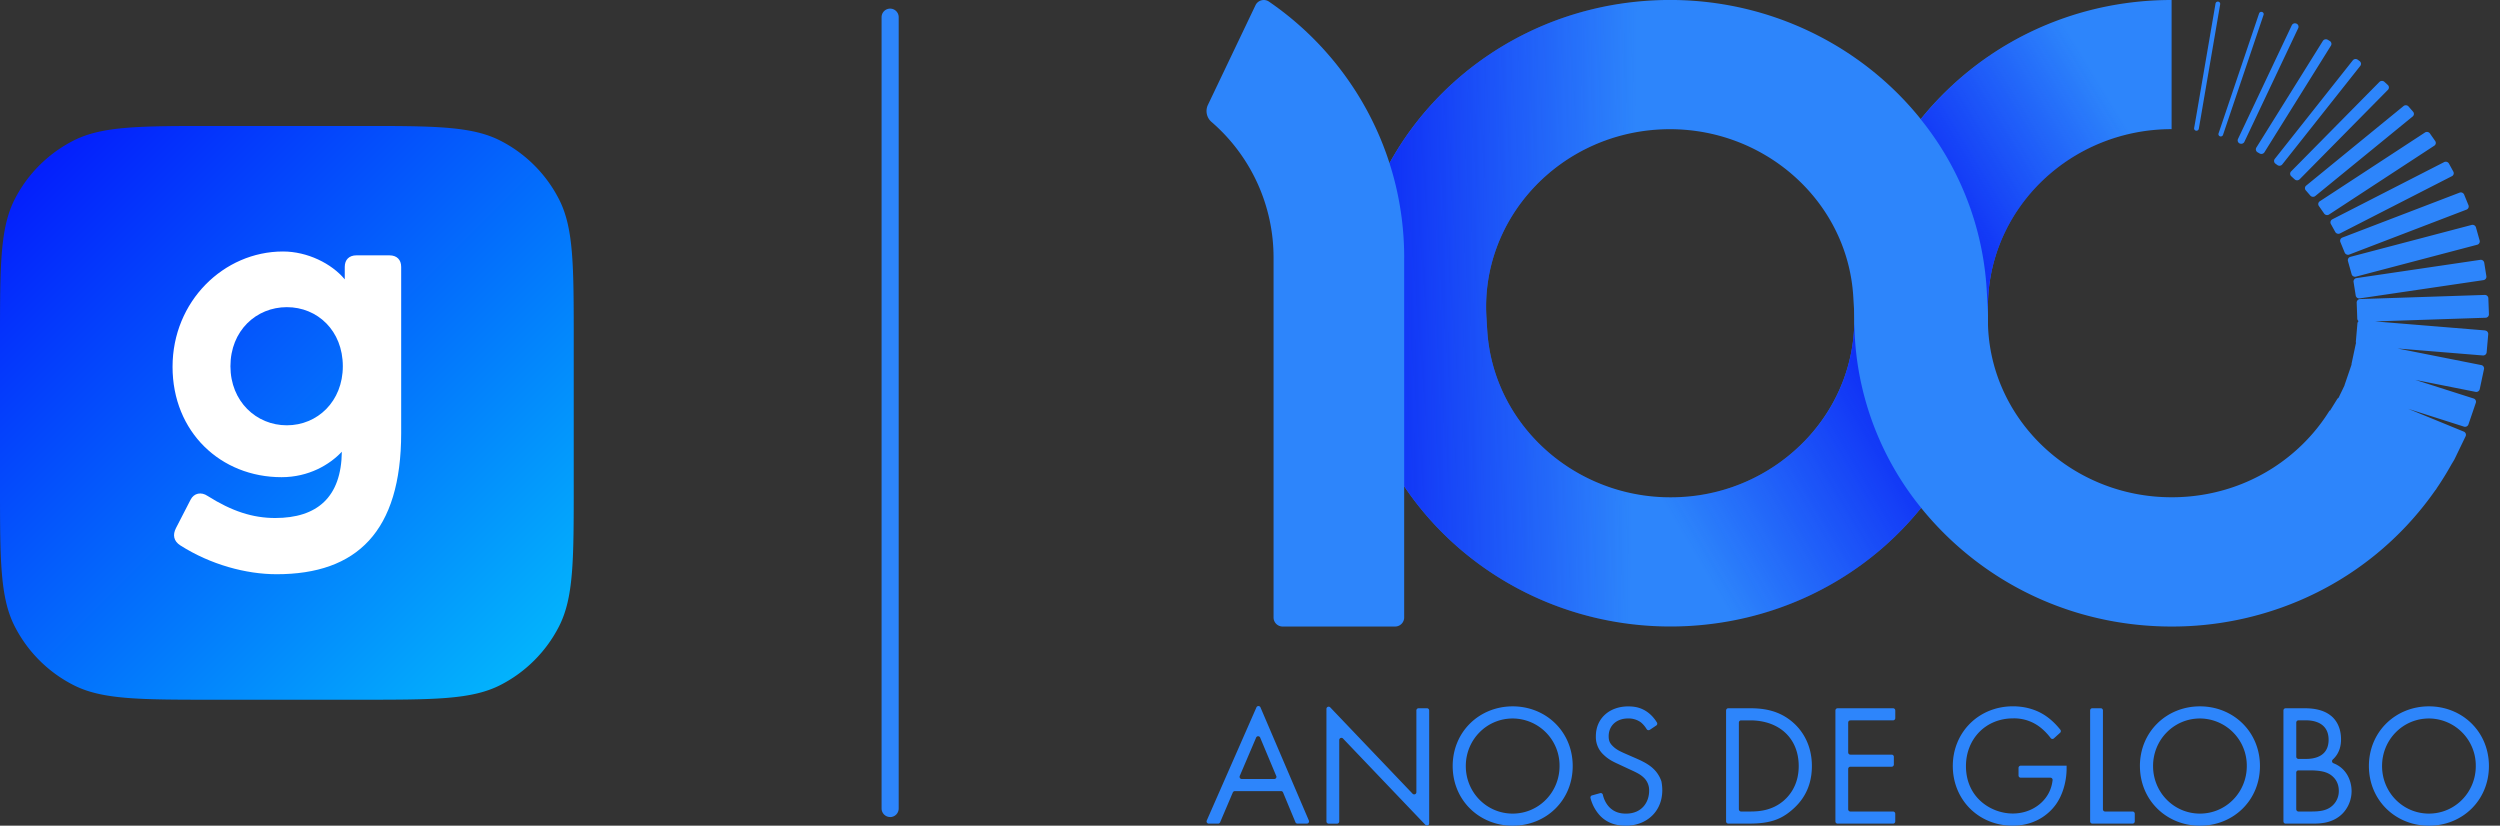 <svg xmlns="http://www.w3.org/2000/svg" width="109" height="36" viewBox="0 0 109 36" fill="none"><rect x="0" y="0" width="109" height="36" fill="#333333" stroke="none"/><g clip-path="url(#a)"><g clip-path="url(#b)"><path d="M0 14.873c0-3.283 0-4.925.639-6.18a5.863 5.863 0 0 1 2.562-2.561c1.254-.64 2.896-.64 6.18-.64h6.253c3.284 0 4.925 0 6.18.64 1.103.562 2 1.459 2.562 2.562.639 1.254.639 2.896.639 6.18v6.253c0 3.283 0 4.925-.64 6.18a5.863 5.863 0 0 1-2.561 2.562c-1.255.639-2.896.639-6.18.639H9.381c-3.284 0-4.926 0-6.18-.64A5.863 5.863 0 0 1 .64 27.306C0 26.052 0 24.41 0 21.126v-6.253Z" fill="url(#c)"/><path fill-rule="evenodd" clip-rule="evenodd" d="M7.523 15.99c0 2.847 2.1 4.815 4.751 4.815 1.187 0 2.1-.544 2.63-1.11-.022 1.99-1.082 2.89-2.906 2.89-.975 0-1.887-.293-2.948-.963-.276-.188-.594-.126-.742.168l-.636 1.235c-.149.292-.106.565.19.754 1.315.838 2.864 1.257 4.199 1.257 3.5 0 5.43-1.864 5.43-6.157v-7.244c0-.314-.191-.502-.51-.502h-1.44c-.319 0-.51.188-.51.502v.545c-.572-.692-1.632-1.215-2.693-1.215-2.587 0-4.815 2.177-4.815 5.025Zm2.524-.022c0-1.549 1.124-2.576 2.46-2.576 1.336 0 2.44 1.026 2.44 2.576 0 1.53-1.104 2.575-2.44 2.575-1.335.002-2.46-1.046-2.46-2.575Z" fill="#fff"/></g><path d="M38.81 35.622a.373.373 0 0 1-.373-.373V.749a.373.373 0 1 1 .746 0V35.25a.373.373 0 0 1-.373.374v-.002Z" fill="#2D85FB"/><g clip-path="url(#d)"><path d="M55.854 34.493H53.84a.097.097 0 0 0-.089.058l-.554 1.301a.096.096 0 0 1-.088.058h-.408a.096.096 0 0 1-.087-.134l2.167-4.936a.096.096 0 0 1 .175 0l2.111 4.936a.096.096 0 0 1-.088.133h-.41a.095.095 0 0 1-.088-.059l-.54-1.3a.095.095 0 0 0-.088-.058h.001Zm-.21-.661-.701-1.673a.095.095 0 0 0-.176 0l-.714 1.673a.096.096 0 0 0 .088.133h1.416c.068 0 .115-.07.089-.132l-.002-.001Zm2.189 1.982v-4.907c0-.086.105-.128.165-.066l3.591 3.765c.06.062.165.02.165-.066v-3.564c0-.053.043-.096.095-.096h.367c.052 0 .096.043.096.096v4.921a.095.095 0 0 1-.165.066L58.555 32.2a.095.095 0 0 0-.164.066v3.55a.096.096 0 0 1-.096.095h-.366a.096.096 0 0 1-.096-.096Zm5.504-2.414c0-1.502 1.169-2.603 2.617-2.603 1.447 0 2.616 1.101 2.616 2.602s-1.16 2.602-2.616 2.602c-1.456 0-2.617-1.108-2.617-2.602Zm.572 0c0 1.153.913 2.073 2.044 2.073 1.13 0 2.043-.92 2.043-2.074a2.052 2.052 0 0 0-2.043-2.073c-1.13 0-2.044.92-2.044 2.073Zm8.019-1.58a.095.095 0 0 1-.135-.031 1.176 1.176 0 0 0-.245-.29.906.906 0 0 0-.565-.174c-.498 0-.845.309-.845.776 0 .196.053.31.189.438.15.15.339.233.527.317l.483.211c.48.21.901.44 1.096.986l.006.02c.214 1.136-.53 1.928-1.554 1.928-.332 0-.747-.068-1.094-.407a1.777 1.777 0 0 1-.445-.8.095.095 0 0 1 .067-.115l.353-.098a.094.094 0 0 1 .118.07c.05.222.158.412.284.543.218.219.467.28.724.28.687 0 1.01-.49 1.01-.996a.75.75 0 0 0-.25-.588c-.142-.136-.338-.226-.602-.347l-.452-.211c-.196-.091-.445-.196-.671-.415a1.044 1.044 0 0 1-.347-.821c0-.777.596-1.297 1.41-1.297.31 0 .558.06.807.226.178.119.333.29.445.477a.096.096 0 0 1-.029.13l-.284.19-.001-.003Zm3.33-.844c0-.053.043-.096.095-.096h.93c.506 0 1.222.052 1.855.588.46.384.86 1.026.86 1.93 0 1.056-.52 1.621-.883 1.93-.46.393-.943.581-1.84.581h-.923a.096.096 0 0 1-.095-.096v-4.839.002Zm.558 4.31c0 .053.043.096.095.096h.394c.4 0 .95-.045 1.44-.452.377-.317.679-.814.679-1.53 0-1.208-.845-1.992-2.12-1.992h-.394a.096.096 0 0 0-.095.096v3.783Zm6.721-3.878h-1.86a.096.096 0 0 0-.096.096v1.302c0 .053.043.096.096.096h1.8c.052 0 .095.043.095.095v.337a.096.096 0 0 1-.096.095h-1.8a.096.096 0 0 0-.095.096v1.762c0 .052.043.095.096.095h1.86c.052 0 .096.044.096.096v.336a.096.096 0 0 1-.096.096H80.12a.096.096 0 0 1-.096-.096v-4.838c0-.053.044-.096.096-.096h2.418c.052 0 .096.043.096.096v.336a.096.096 0 0 1-.096.095v.001Zm5.471 2.072c0-.053.043-.096.096-.096h2v.12c0 .558-.165 1.16-.482 1.59-.15.204-.716.905-1.87.905-1.494 0-2.61-1.139-2.61-2.602 0-1.463 1.125-2.602 2.624-2.602.483 0 1.048.12 1.539.498.2.152.386.346.527.524a.096.096 0 0 1-.01.13l-.272.246a.095.095 0 0 1-.141-.014 2.598 2.598 0 0 0-.413-.435 1.849 1.849 0 0 0-1.221-.423c-1.214 0-2.059.913-2.059 2.082 0 1.372 1.094 2.066 2.043 2.066.671 0 1.252-.34 1.539-.845.08-.14.165-.344.195-.608a.097.097 0 0 0-.095-.109h-1.294a.096.096 0 0 1-.096-.095v-.337.004Zm3.68-2.504v4.31c0 .053.043.096.095.096h1.197c.052 0 .096.043.096.095v.337a.096.096 0 0 1-.096.095h-1.755a.096.096 0 0 1-.095-.095v-4.84c0-.052.043-.095.096-.095h.366c.053 0 .096.043.096.096ZM93.3 33.4c0-1.502 1.17-2.603 2.617-2.603 1.448 0 2.617 1.101 2.617 2.602s-1.162 2.602-2.617 2.602c-1.454 0-2.616-1.108-2.616-2.602Zm.574 0c0 1.153.913 2.073 2.043 2.073 1.13 0 2.043-.92 2.043-2.074a2.052 2.052 0 0 0-2.043-2.073c-1.13 0-2.043.92-2.043 2.073Zm6.59-2.52c.279 0 .784.023 1.153.317.158.12.452.43.452 1.04 0 .22-.041.59-.361.88a.096.096 0 0 0 .03.16c.576.222.791.772.791 1.215 0 .482-.242.875-.513 1.086-.4.317-.859.332-1.207.332h-1.156a.096.096 0 0 1-.095-.096v-4.838c0-.053.043-.096.095-.096h.811Zm-.347 2.114c0 .052.044.095.096.095h.326c.294 0 .988-.06.988-.837 0-.829-.814-.845-.972-.845h-.342a.097.097 0 0 0-.096.096v1.49Zm0 2.293c0 .052.044.095.096.095h.545c.324 0 .641-.023.882-.211a.849.849 0 0 0 .332-.694c0-.4-.233-.633-.43-.739-.189-.105-.452-.15-.852-.15h-.478a.097.097 0 0 0-.096.095v1.604h.001Zm3.167-1.887c0-1.502 1.169-2.603 2.617-2.603 1.447 0 2.616 1.101 2.616 2.602s-1.16 2.602-2.616 2.602c-1.456 0-2.617-1.108-2.617-2.602Zm.574 0c0 1.153.912 2.073 2.043 2.073 1.13 0 2.043-.92 2.043-2.074a2.052 2.052 0 0 0-2.043-2.073c-1.131 0-2.043.92-2.043 2.073Zm4.489-18.994-4.796-.392 4.817-.16a.15.15 0 0 0 .149-.155l-.025-.696a.151.151 0 0 0-.159-.144l-5.432.18a.15.15 0 0 0-.149.155l.025.696a.143.143 0 0 0 .058.111.15.15 0 0 0-.051.099l-.069.792a.161.161 0 0 0 .008.062.503.503 0 0 0-.009.028l-.186.876a.191.191 0 0 0-.001.041l-.302.882-.006.028-.259.537a.143.143 0 0 0-.057.052l-.315.508-.017-.008a7.848 7.848 0 0 1-1.212 1.505c-1.511 1.466-3.521 2.275-5.661 2.278-4.417.007-8.017-3.461-8.025-7.733v-.555c-.007-3.184 1.984-5.928 4.826-7.123a8.211 8.211 0 0 1 3.17-.639h.013V0h-.024c-3.69.006-7.161 1.406-9.772 3.941-2.613 2.534-4.048 5.895-4.04 9.464l.002.555c.006 3.569 1.453 6.924 4.074 9.45 2.621 2.525 6.096 3.913 9.787 3.907a14.163 14.163 0 0 0 5.473-1.101 13.82 13.82 0 0 0 5.996-4.838l.027-.03.047-.076c.216-.318.419-.645.607-.982l.01-.016.023-.043s.099-.155.131-.221l.478-.99a.149.149 0 0 0-.075-.2l-2.428-.995 2.431.776a.156.156 0 0 0 .195-.095l.322-.944a.148.148 0 0 0-.098-.188l-2.542-.811 2.628.522a.154.154 0 0 0 .182-.116l.186-.876a.148.148 0 0 0-.12-.176l-3.647-.723 3.717.304a.152.152 0 0 0 .166-.136l.069-.792a.15.15 0 0 0-.141-.16l.001-.004Z" fill="#2D85FB"/><path d="m102.616 12.295.093.59a.153.153 0 0 0 .175.125l5.393-.796a.15.15 0 0 0 .129-.17l-.093-.59a.154.154 0 0 0-.175-.125l-5.394.796a.15.15 0 0 0-.129.17h.001Zm-.246-.914.161.575c.022.08.108.126.19.105l5.283-1.39a.15.15 0 0 0 .109-.183l-.162-.576a.155.155 0 0 0-.189-.104l-5.284 1.39a.15.15 0 0 0-.108.183Zm-.33-.829.189.462a.158.158 0 0 0 .201.084l5.109-1.958a.147.147 0 0 0 .086-.194l-.189-.462a.156.156 0 0 0-.2-.084l-5.109 1.958a.148.148 0 0 0-.087.194Zm-.415-.788.192.35c.04.073.134.1.209.063l4.875-2.494a.146.146 0 0 0 .064-.202l-.192-.35a.159.159 0 0 0-.209-.063l-4.874 2.494a.147.147 0 0 0-.065.202Zm-.522-.782.23.33a.159.159 0 0 0 .215.04l4.585-2.998a.145.145 0 0 0 .041-.207l-.231-.33a.158.158 0 0 0-.214-.04l-4.585 2.998a.145.145 0 0 0-.041.207Zm-.57-.681.198.228c.055.062.153.07.217.017l4.243-3.466a.145.145 0 0 0 .019-.21l-.199-.229a.158.158 0 0 0-.217-.017l-4.243 3.467a.145.145 0 0 0-.018.21Zm-.635-.617.149.137a.159.159 0 0 0 .218-.005l3.849-3.9a.146.146 0 0 0-.005-.211l-.149-.137a.159.159 0 0 0-.218.005l-3.849 3.9a.145.145 0 0 0 .005.21Zm-.688-.548.081.06c.068.05.165.038.216-.027l3.402-4.296a.147.147 0 0 0-.029-.209l-.082-.06a.158.158 0 0 0-.216.027l-3.401 4.296a.146.146 0 0 0 .029.209Zm-.781-.496.088.05a.157.157 0 0 0 .212-.05l2.9-4.65a.147.147 0 0 0-.052-.204l-.088-.052a.158.158 0 0 0-.212.05l-2.9 4.65a.147.147 0 0 0 .052.205Zm-.777-.384c.077.034.17.002.204-.073l2.346-4.955a.147.147 0 0 0-.077-.198.155.155 0 0 0-.204.074l-2.345 4.955a.146.146 0 0 0 .076.197Zm-.858-.312a.103.103 0 0 0 .13-.064L98.692.647a.098.098 0 0 0-.066-.125.103.103 0 0 0-.13.064l-1.768 5.233a.098.098 0 0 0 .066.125Zm-1.045-.246a.104.104 0 0 0 .119-.081l.08-.465L96.8.185a.1.1 0 0 0-.084-.114.104.104 0 0 0-.119.082l-.853 4.974-.08.457a.1.1 0 0 0 .084.114h.001Zm-9.096 7.47-.033-.554C86.182 5.247 79.629-.402 72.011.021c-7.617.424-13.457 6.76-13.02 14.127l.034.555c.437 7.366 6.99 13.014 14.608 12.59 7.618-.423 13.459-6.76 13.02-14.126ZM64.841 14.38l-.033-.554c-.254-4.265 3.127-7.934 7.538-8.18 4.41-.244 8.203 3.026 8.457 7.291l.033.554c.127 2.132-.655 4.116-2.02 5.596a8.092 8.092 0 0 1-5.517 2.583c-4.41.245-8.204-3.025-8.457-7.29h-.001Z" fill="#2D85FB"/><path d="m80.85 14.158-.002-.122c0 .04 0 .081-.002.122a7.587 7.587 0 0 1-2.03 4.93A8.087 8.087 0 0 1 73.3 21.67c-4.41.245-8.204-3.025-8.457-7.29l-.021-.354h-5.835c.001.042.004.083.007.124l.033.554c.437 7.367 6.99 13.014 14.608 12.592 4.142-.231 7.76-2.21 10.126-5.154a12.992 12.992 0 0 1-2.91-7.984Z" fill="url(#e)"/><path d="M94.658.007c-3.69.005-7.161 1.406-9.772 3.94-.41.399-.792.818-1.142 1.253a13.048 13.048 0 0 1 2.875 7.419l.033.554c.011.19.019.377.022.565V13.4c-.008-3.183 1.983-5.927 4.825-7.122a8.177 8.177 0 0 1 3.17-.638h.014V.007h-.025Zm-13.811 13.96v.106c0-.09 0-.18-.002-.27v.162l.002.001Z" fill="url(#f)"/><path d="m86.653 13.168-.033-.554C86.182 5.247 79.629-.402 72.011.021c-7.617.424-13.457 6.76-13.02 14.127l.034.555c.437 7.366 6.99 13.014 14.608 12.59 7.618-.423 13.459-6.76 13.02-14.126ZM64.841 14.38l-.033-.554c-.254-4.265 3.127-7.934 7.538-8.18 4.41-.244 8.203 3.026 8.457 7.291l.033.554c.127 2.132-.655 4.116-2.02 5.596a8.092 8.092 0 0 1-5.517 2.583c-4.41.245-8.204-3.025-8.457-7.29h-.001Z" fill="url(#g)"/><path d="M61.222 11.23v15.69a.396.396 0 0 1-.396.397h-4.903a.396.396 0 0 1-.396-.396V11.23a7.807 7.807 0 0 0-2.709-5.917.626.626 0 0 1-.151-.743L54.739.229a.4.4 0 0 1 .587-.159c3.558 2.438 5.897 6.532 5.897 11.16Z" fill="#2D85FB"/></g></g><defs><linearGradient id="c" x1="2.194" y1="7.029" x2="23.698" y2="28.533" gradientUnits="userSpaceOnUse"><stop stop-color="#0420FC"/><stop offset="1" stop-color="#03B4FC"/></linearGradient><linearGradient id="e" x1="81.177" y1="12.71" x2="70.747" y2="18.954" gradientUnits="userSpaceOnUse"><stop stop-color="#0B23F5"/><stop offset="1" stop-color="#0B23F5" stop-opacity="0"/></linearGradient><linearGradient id="f" x1="83.627" y1="9.959" x2="92.216" y2="4.705" gradientUnits="userSpaceOnUse"><stop stop-color="#0B23F5"/><stop offset="1" stop-color="#0B23F5" stop-opacity="0"/></linearGradient><linearGradient id="g" x1="58.681" y1="13.509" x2="71.237" y2="13.642" gradientUnits="userSpaceOnUse"><stop stop-color="#0B23F5"/><stop offset="1" stop-color="#0B23F5" stop-opacity="0"/></linearGradient><clipPath id="a"><path fill="#fff" d="M0 0h108.517v36H0z"/></clipPath><clipPath id="b"><rect y="5.493" width="25.015" height="25.015" rx="2.44" fill="#fff"/></clipPath><clipPath id="d"><path fill="#fff" transform="translate(52.605)" d="M0 0h55.912v36H0z"/></clipPath></defs></svg>